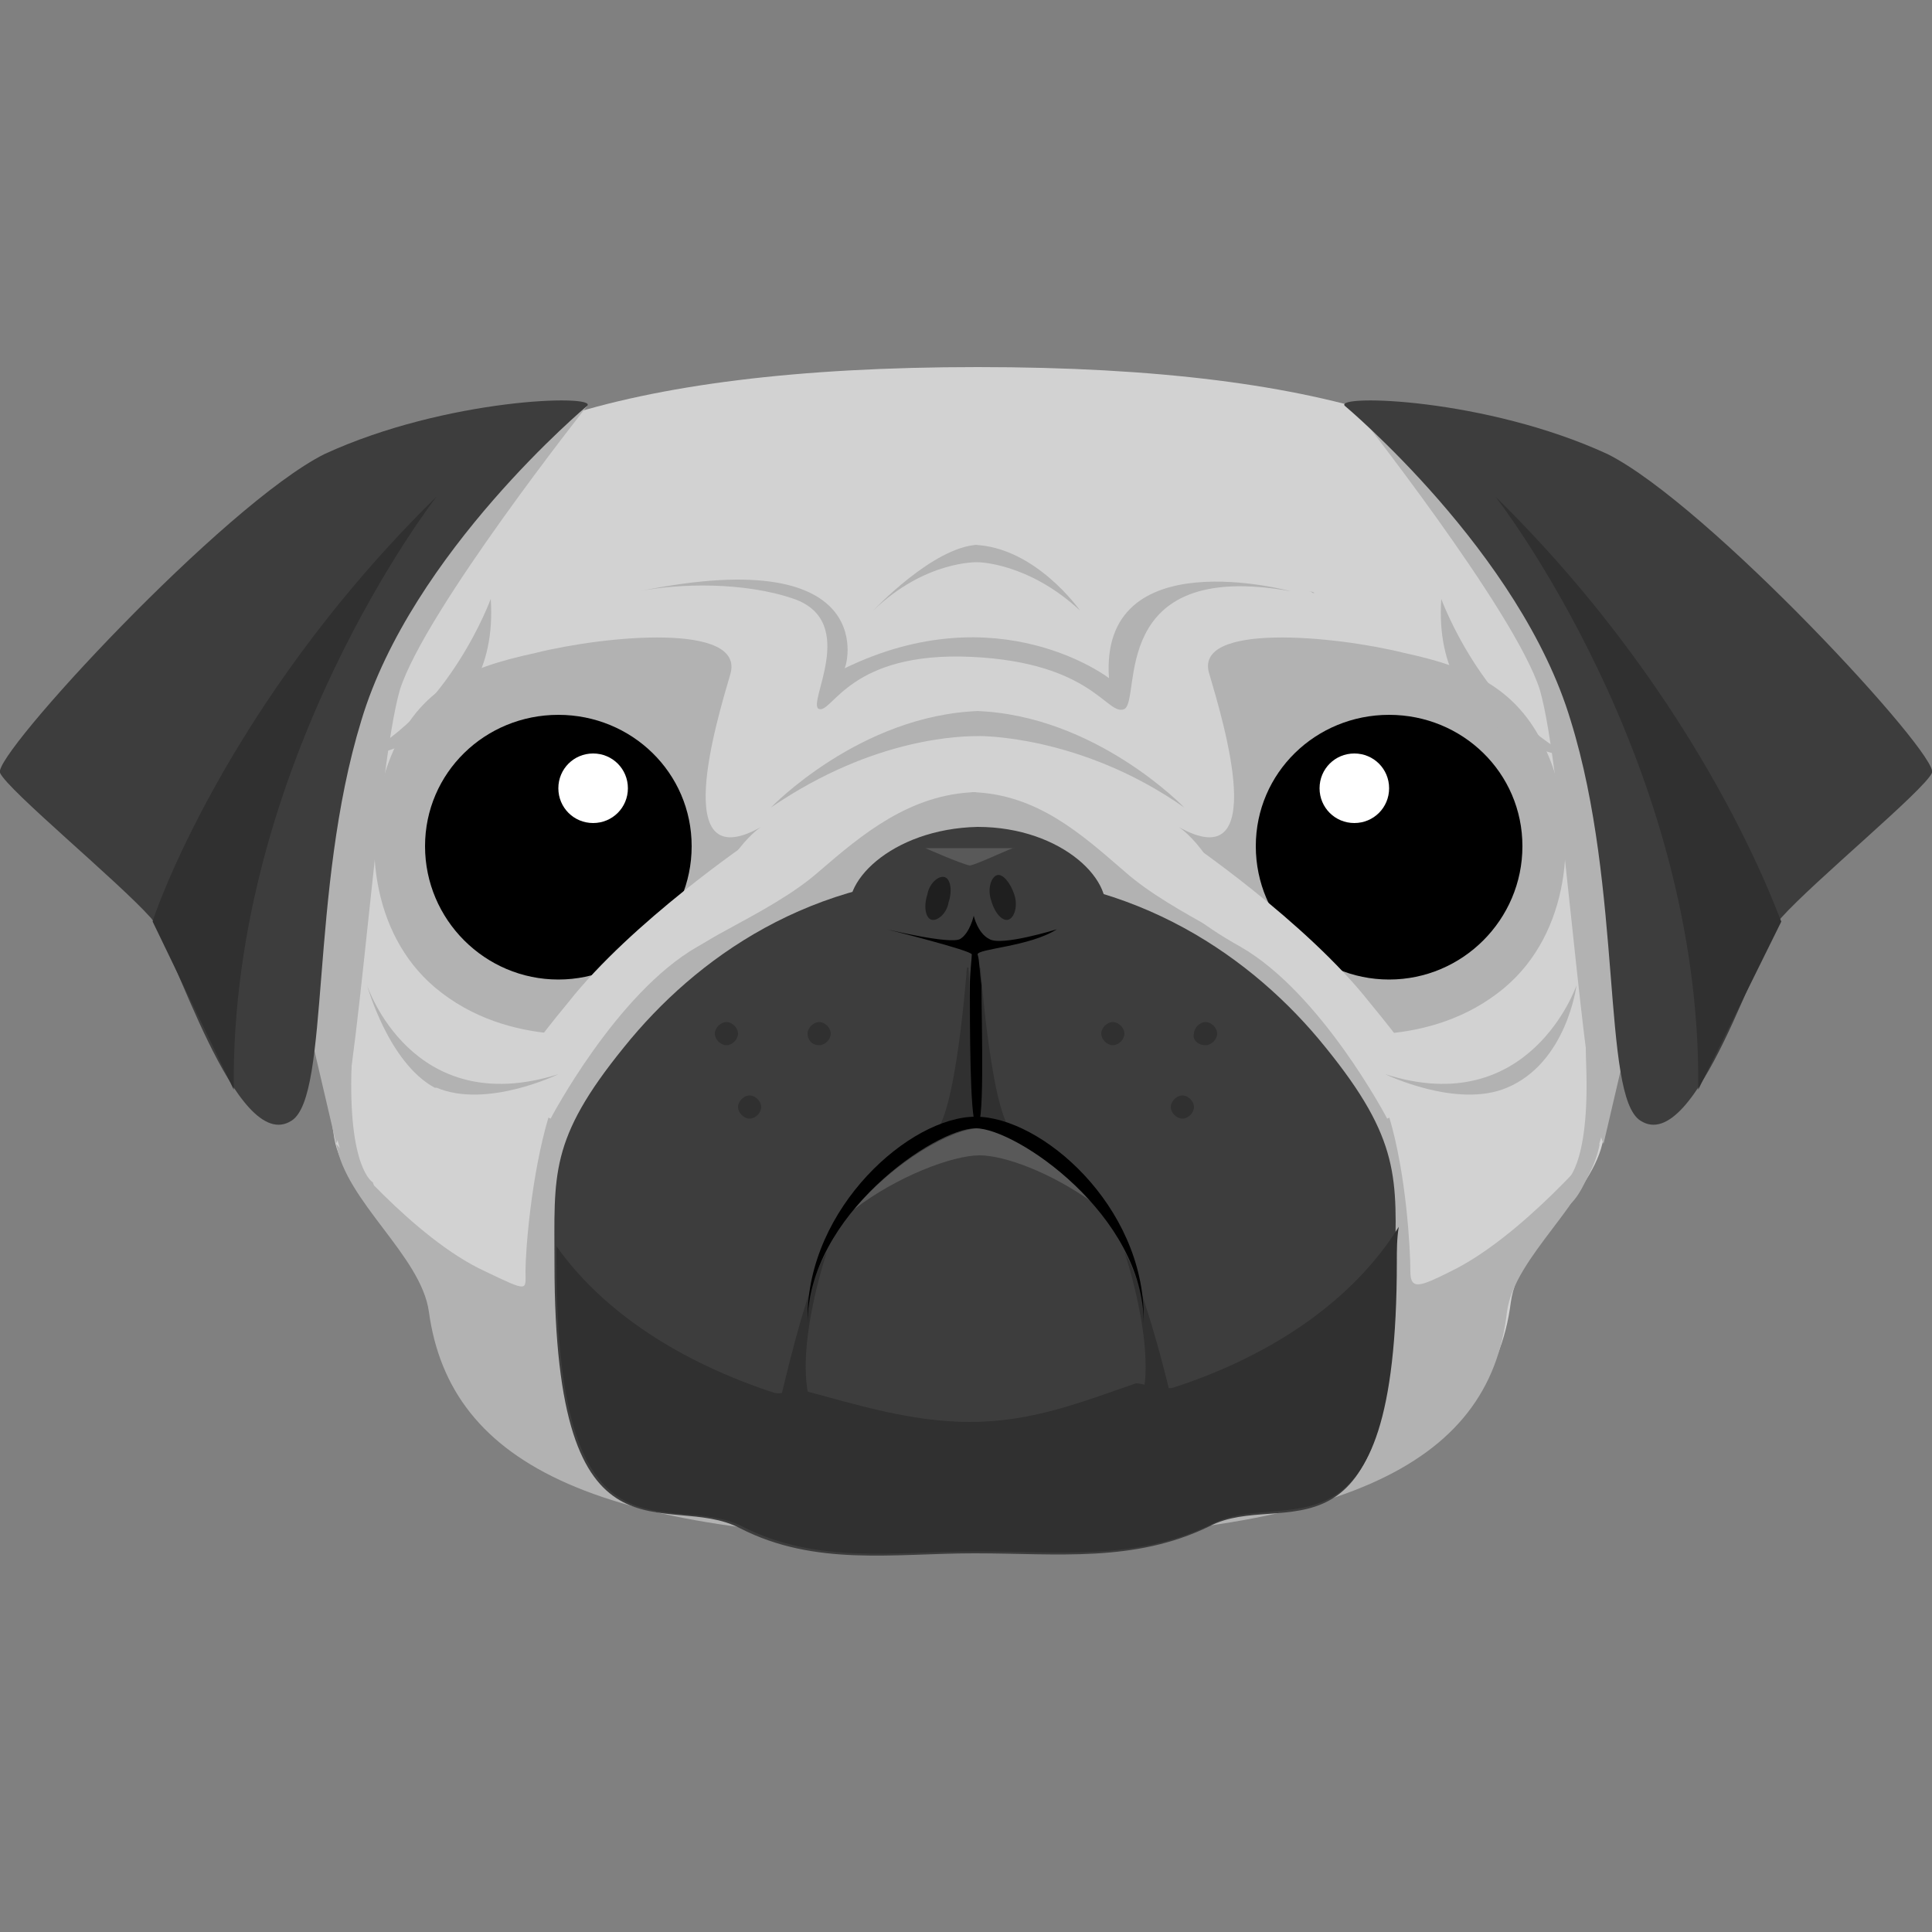 <svg width="100" height="100" viewBox="0 0 100 100" fill="none" xmlns="http://www.w3.org/2000/svg">
<rect x="0" y="0" width="100" height="100" fill="#808080" stroke="none"/>
<g clip-path="url(#clip0_755_22635)">
<path d="M83.7 38.2C83.5 34.8 84 31.7 82.5 29.1C78.7 22.7 69.3 19 50.6 19C31.9 19 22 22.7 18.3 29.2C16.8 31.9 17 34.8 16.7 38.3C16.5 41 15.3 43.9 15.8 47C16.4 51.1 16.7 55.1 17.3 58.9C17.8 61.9 22 64.5 22.4 67.4C23.5 75.4 31.8 79 50.5 79C69.2 79 77.2 75.3 78.2 67.4C78.6 64.4 82.5 61.9 83 58.9C83.6 55.2 83.9 51.1 84.5 47C85.1 43.9 83.8 40.9 83.7 38.2Z" fill="#D2D2D2"/>
<path d="M50.3 41C53.7 41.1 56 43.2 58.2 45.1C60.8 47.4 65.1 48.9 66.9 50.9C68.7 52.9 71 54.8 71.9 57.8C72.8 60.8 73 64.7 73 65.8C73 66.8 73.5 66.6 75.1 65.8C78.8 64 82.8 59.2 82.8 59.2C82.3 62.2 78.4 65 78 67.9C77.1 75.9 69.3 79.7 50.2 79.7H50.1H50.6" fill="#B2B2B2"/>
<path d="M62.6 34.9C63.3 37.3 65.8 45.5 61 42.8C61 42.8 63 44 64.3 48.4C65.6 52.8 68.8 53.4 68.8 53.4C68.8 53.4 74 54.4 77.9 51.1C81.2 48.3 81.7 43.3 80.3 39.5C78.9 35.8 76.4 34.6 72.7 33.8C69.1 32.9 61.7 32.2 62.6 34.9Z" fill="#B2B2B2"/>
<path d="M71.9 50.7C75.7 50.7 78.8 47.6 78.8 43.8C78.8 40 75.7 37 71.9 37C68.1 37 65 40 65 43.8C65 47.6 68.1 50.7 71.9 50.7Z" fill="black"/>
<path d="M70.1 42.6C71.1 42.6 71.9 41.8 71.9 40.8C71.9 39.8 71.1 39 70.1 39C69.1 39 68.3 39.8 68.3 40.8C68.3 41.8 69.1 42.6 70.1 42.6Z" fill="white"/>
<path d="M61.4 43.5C61.4 43.5 67.6 47.7 70.9 51.9C74.3 56 74.2 56.8 74.2 56.8L71.8 57.9C71.8 57.9 68.4 51.4 64.2 49C59.9 46.6 59.4 44.6 59.4 44.6L61.4 43.5Z" fill="#D2D2D2"/>
<path d="M50.5 41C47.1 41.1 44.6 43.2 42.4 45.1C39.8 47.4 35.3 48.9 33.5 50.9C31.7 52.9 29.3 54.8 28.4 57.8C27.5 60.8 27.2 64.7 27.2 65.8C27.2 66.8 27.4 66.9 25.1 65.8C21.4 64.1 17.4 59.2 17.4 59.2C17.9 62.2 21.8 65 22.2 67.9C23.3 75.9 31 79.7 50.1 79.7H50.5" fill="#B2B2B2"/>
<path d="M68.6 54.2C64.9 49.6 58.8 45.3 50.5 45.3H50.4C42 45.3 36 49.6 32.3 54.2C28.4 59 28.7 60.8 28.7 65.4C28.7 81.8 34.5 77.1 38.3 79.1C42.2 81.1 46.3 80.4 50.4 80.4H50.5C54.7 80.4 58.7 80.9 62.6 79C66.4 77 72.2 81.9 72.2 65.5C72.3 61 72.5 59 68.6 54.2Z" fill="#3D3D3D"/>
<path d="M50.1 49.4C50.1 49.4 49.6 57 48.5 58.5L50.5 58L50.1 49.4Z" fill="#303030"/>
<path d="M50.7 49.4C50.7 49.4 51.2 57 52.3 58.5L50.3 58L50.7 49.4Z" fill="#303030"/>
<path d="M44.1 47.6C43.3 45.8 46.1 42.9 50.6 42.8C55 42.8 57.9 45.7 57.1 47.6C56.3 49.5 53.5 50 50.6 50.1C47.8 50 44.9 49.4 44.1 47.6Z" fill="#3D3D3D"/>
<path d="M50.6 49.4C50.6 49.1 53.3 49 54.7 48.1C54.7 48.1 51.8 49 51.2 48.6C50.6 48.3 50.4 47.4 50.4 47.4C50.4 47.4 50.2 48.3 49.7 48.6C49.2 48.9 45.9 48.1 45.9 48.1C45.9 48.1 50.3 49.2 50.3 49.4C50.3 49.6 50.2 50.4 50.2 51C50.2 53 50.2 57.8 50.5 58.2C51 58.9 50.8 53 50.8 51C50.7 50.3 50.7 49.7 50.6 49.4Z" fill="black"/>
<path d="M50.7 59.8C52 59.8 54.4 60.7 56.5 62.2C54.5 59.9 52.1 58.4 50.7 58.4C49.3 58.4 46.3 60.1 44.2 62.6C46.4 60.9 49.3 59.8 50.7 59.8Z" fill="#595959"/>
<path d="M50.2 73.6C47.2 73.6 44.3 72.7 41.7 72C41.2 71.8 40.6 72.2 40.1 72.1C35.2 70.5 31.2 67.9 28.8 64.5V65.3C28.8 81.7 34.6 77.1 38.4 79C42.3 81 46.4 80.3 50.5 80.3H50.6C54.8 80.3 58.8 80.8 62.7 78.9C66.5 76.9 72.3 81.7 72.3 65.3C72.3 64.7 72.3 64.1 72.4 63.5C70.1 67.2 66 70.1 60.8 71.8C60.3 72 59.2 71.6 58.8 71.6C55.9 72.6 53.4 73.6 50.2 73.6Z" fill="#303030"/>
<path d="M42.8 64.8C42.8 64.8 40.8 70.7 42.2 73.2L40.4 72.4C40.4 72.5 41.7 66.5 42.8 64.8ZM58.2 64.8C58.2 64.8 60.2 70.7 58.8 73.2L60.6 72.4C60.7 72.5 59.2 66.5 58.2 64.8Z" fill="#303030"/>
<path d="M37.8 34.9C37.1 37.3 34.6 45.5 39.4 42.8C39.4 42.8 37.4 44 36.1 48.4C34.9 52.8 31.6 53.4 31.6 53.4C31.6 53.4 26.4 54.4 22.5 51.1C19.2 48.3 18.7 43.3 20.1 39.5C21.5 35.7 24 34.6 27.7 33.8C31.3 32.9 38.6 32.2 37.8 34.9Z" fill="#B2B2B2"/>
<path d="M50.5 58.4C52.6 58.4 59.2 62.9 59.2 68.5V68.2C59.2 62.4 53.9 57.8 50.5 57.8C47.1 57.8 41.8 62.5 41.8 68.2V68.5C41.8 62.9 48.4 58.4 50.5 58.4Z" fill="black"/>
<path d="M52.2 47.6C52.5 47.5 52.7 46.9 52.5 46.3C52.3 45.7 51.9 45.2 51.6 45.3C51.3 45.4 51.1 46 51.3 46.6C51.5 47.3 51.9 47.7 52.2 47.6Z" fill="#1F1F1F"/>
<path d="M48.2 47.6C48.5 47.7 49 47.3 49.1 46.7C49.3 46.1 49.2 45.5 48.9 45.4C48.6 45.3 48.1 45.7 48 46.3C47.8 46.9 47.9 47.5 48.2 47.6Z" fill="#1F1F1F"/>
<path d="M28.9 50.7C32.7 50.7 35.8 47.6 35.8 43.8C35.8 40 32.7 37 28.9 37C25.1 37 22 40 22 43.8C22 47.6 25.1 50.7 28.9 50.7Z" fill="black"/>
<path d="M30.7 42.6C31.7 42.6 32.5 41.8 32.5 40.8C32.5 39.8 31.7 39 30.7 39C29.7 39 28.9 39.8 28.9 40.8C28.9 41.8 29.7 42.6 30.7 42.6Z" fill="white"/>
<path d="M52.5 43.9C52.5 43.8 50.7 44.7 50.2 44.8C49.7 44.7 47.9 43.9 47.9 43.9H52.5Z" fill="#595959"/>
<path d="M38.9 43.5C38.9 43.5 32.7 47.7 29.4 51.9C26 56 26.1 56.8 26.1 56.8L28.5 57.9C28.5 57.9 31.9 51.4 36.1 49C40.3 46.6 40.9 44.6 40.9 44.6L38.9 43.5Z" fill="#D2D2D2"/>
<path d="M25.4 31C25.4 31 23.3 36.8 18.6 39.2C18.6 39.2 25.9 38.4 25.4 31ZM74.6 31C74.6 31 76.7 36.8 81.4 39.2C81.4 39.2 74.1 38.4 74.6 31ZM61.3 41.8C61.3 41.8 56.7 37 50.5 36.8H50.6H50.7C44.5 37 39.9 41.8 39.9 41.8C45.3 38.1 49.9 38.1 50.7 38.1C50.6 38.1 55.9 38 61.3 41.8ZM55.9 31.6C55.9 31.6 53.6 28.3 50.4 28.2H50.6C48.3 28.3 45.2 31.6 45.2 31.6C47.9 29 50.6 29.1 50.6 29.1C50.6 29.1 53.2 29.1 55.9 31.6ZM28.9 55.6C28.9 55.6 25.2 57.4 22.6 56.3H22.5C20.1 55 19 51 19 51C19 51 21.3 58 28.9 55.6ZM71.7 55.6C71.7 55.6 75.4 57.4 78 56.3C81.1 55 81.6 51 81.6 51C81.6 51 79.2 58 71.7 55.6Z" fill="#B2B2B2"/>
<path d="M33.1 30.6C35.1 30.2 38.5 30.1 41.1 31C44.5 32.2 41.7 36.5 42.4 36.7C43.1 36.9 44 33.7 50.3 34C56.6 34.3 57.3 37.1 58.2 36.7C59.1 36.2 57.3 28.9 66.8 30.6C66.8 30.6 56.9 27.9 57.4 35.1C57.4 35.1 51.7 30.7 43.7 34.6C43.8 34.7 45.8 28 33.1 30.6ZM67.7 30.6C67.9 30.6 67.9 30.7 68 30.7C68.1 30.7 67.9 30.6 67.7 30.6ZM30.4 21C30.4 21 22 31.6 20.7 35.7C19.5 39.8 18.5 56.8 17.4 59.2L13.5 42.5L20.7 25.1L30.4 21ZM70 21C70 21 78.4 31.6 79.7 35.7C80.9 39.8 81.9 56.8 83 59.2L86.9 42.5L79.7 25.1L70 21Z" fill="#B2B2B2"/>
<path d="M69.6 21C69.6 21 78.7 28.6 81.3 37.3C84 46 82.9 56.7 84.9 58C87.8 59.9 91.1 48.7 92.2 47.5C93.9 45.6 99.6 40.9 100 40C100.4 39.1 88.4 26.1 83.2 23.5C76.9 20.6 69.1 20.4 69.6 21Z" fill="#3D3D3D"/>
<path d="M77.4 25.7C77.4 25.7 88.1 39.4 87.9 56.4L92.2 47.7C92.1 47.6 88.4 36.5 77.4 25.7Z" fill="#303030"/>
<path d="M30.4 21C30.4 21 21.3 28.6 18.7 37.3C16 46.1 17.1 56.7 15.1 58C12.2 59.9 8.9 48.7 7.8 47.5C6.1 45.6 0.4 40.9 -6.09551e-06 40C-0.4 39.1 11.6 26.1 16.8 23.5C23.1 20.6 30.9 20.4 30.4 21Z" fill="#3D3D3D"/>
<path d="M22.6 25.7C22.6 25.7 11.9 39.4 12.1 56.4L7.9 47.7C7.9 47.6 11.6 36.5 22.6 25.7Z" fill="#303030"/>
<path d="M16.9 56.7C16.9 56.7 17.7 60.9 18.9 62.2C20.1 63.5 19.3 61.2 19.3 61.2C19.3 61.2 18 60.5 18.2 55.1C18.4 49.8 16.9 56.7 16.9 56.7ZM83.4 56.7C83.4 56.7 82.6 60.9 81.4 62.2C80.2 63.5 81 61.2 81 61.2C81 61.2 82.3 60.5 82.1 55.1C81.9 49.8 83.4 56.7 83.4 56.7Z" fill="#B2B2B2"/>
<path d="M42.4 54.1C42.7 54.1 43 53.8 43 53.5C43 53.2 42.7 52.9 42.4 52.9C42.1 52.9 41.8 53.2 41.8 53.5C41.8 53.8 42 54.1 42.4 54.1Z" fill="#303030"/>
<path d="M38.8 57.9C39.1 57.9 39.4 57.6 39.4 57.3C39.4 57 39.1 56.7 38.8 56.7C38.5 56.7 38.2 57 38.2 57.3C38.2 57.6 38.5 57.9 38.8 57.9Z" fill="#303030"/>
<path d="M37.6 54.1C37.9 54.1 38.2 53.8 38.2 53.5C38.2 53.2 37.9 52.9 37.6 52.9C37.3 52.9 37 53.2 37 53.5C37 53.8 37.3 54.1 37.6 54.1Z" fill="#303030"/>
<path d="M57.6 54.1C57.9 54.1 58.2 53.8 58.2 53.5C58.2 53.2 57.9 52.9 57.6 52.9C57.3 52.9 57 53.2 57 53.5C57 53.8 57.3 54.1 57.6 54.1Z" fill="#303030"/>
<path d="M61.2 57.9C61.5 57.9 61.8 57.6 61.8 57.3C61.8 57 61.5 56.7 61.2 56.7C60.9 56.7 60.6 57 60.6 57.3C60.6 57.6 60.9 57.9 61.2 57.9Z" fill="#303030"/>
<path d="M62.4 54.1C62.7 54.1 63 53.8 63 53.5C63 53.2 62.7 52.9 62.4 52.9C62.1 52.9 61.8 53.2 61.8 53.5C61.7 53.8 62 54.1 62.4 54.1Z" fill="#303030"/>
</g>
<defs>
<clipPath id="clip0_755_22635">
<rect width="100" height="100" fill="white"/>
</clipPath>
</defs>
</svg>
